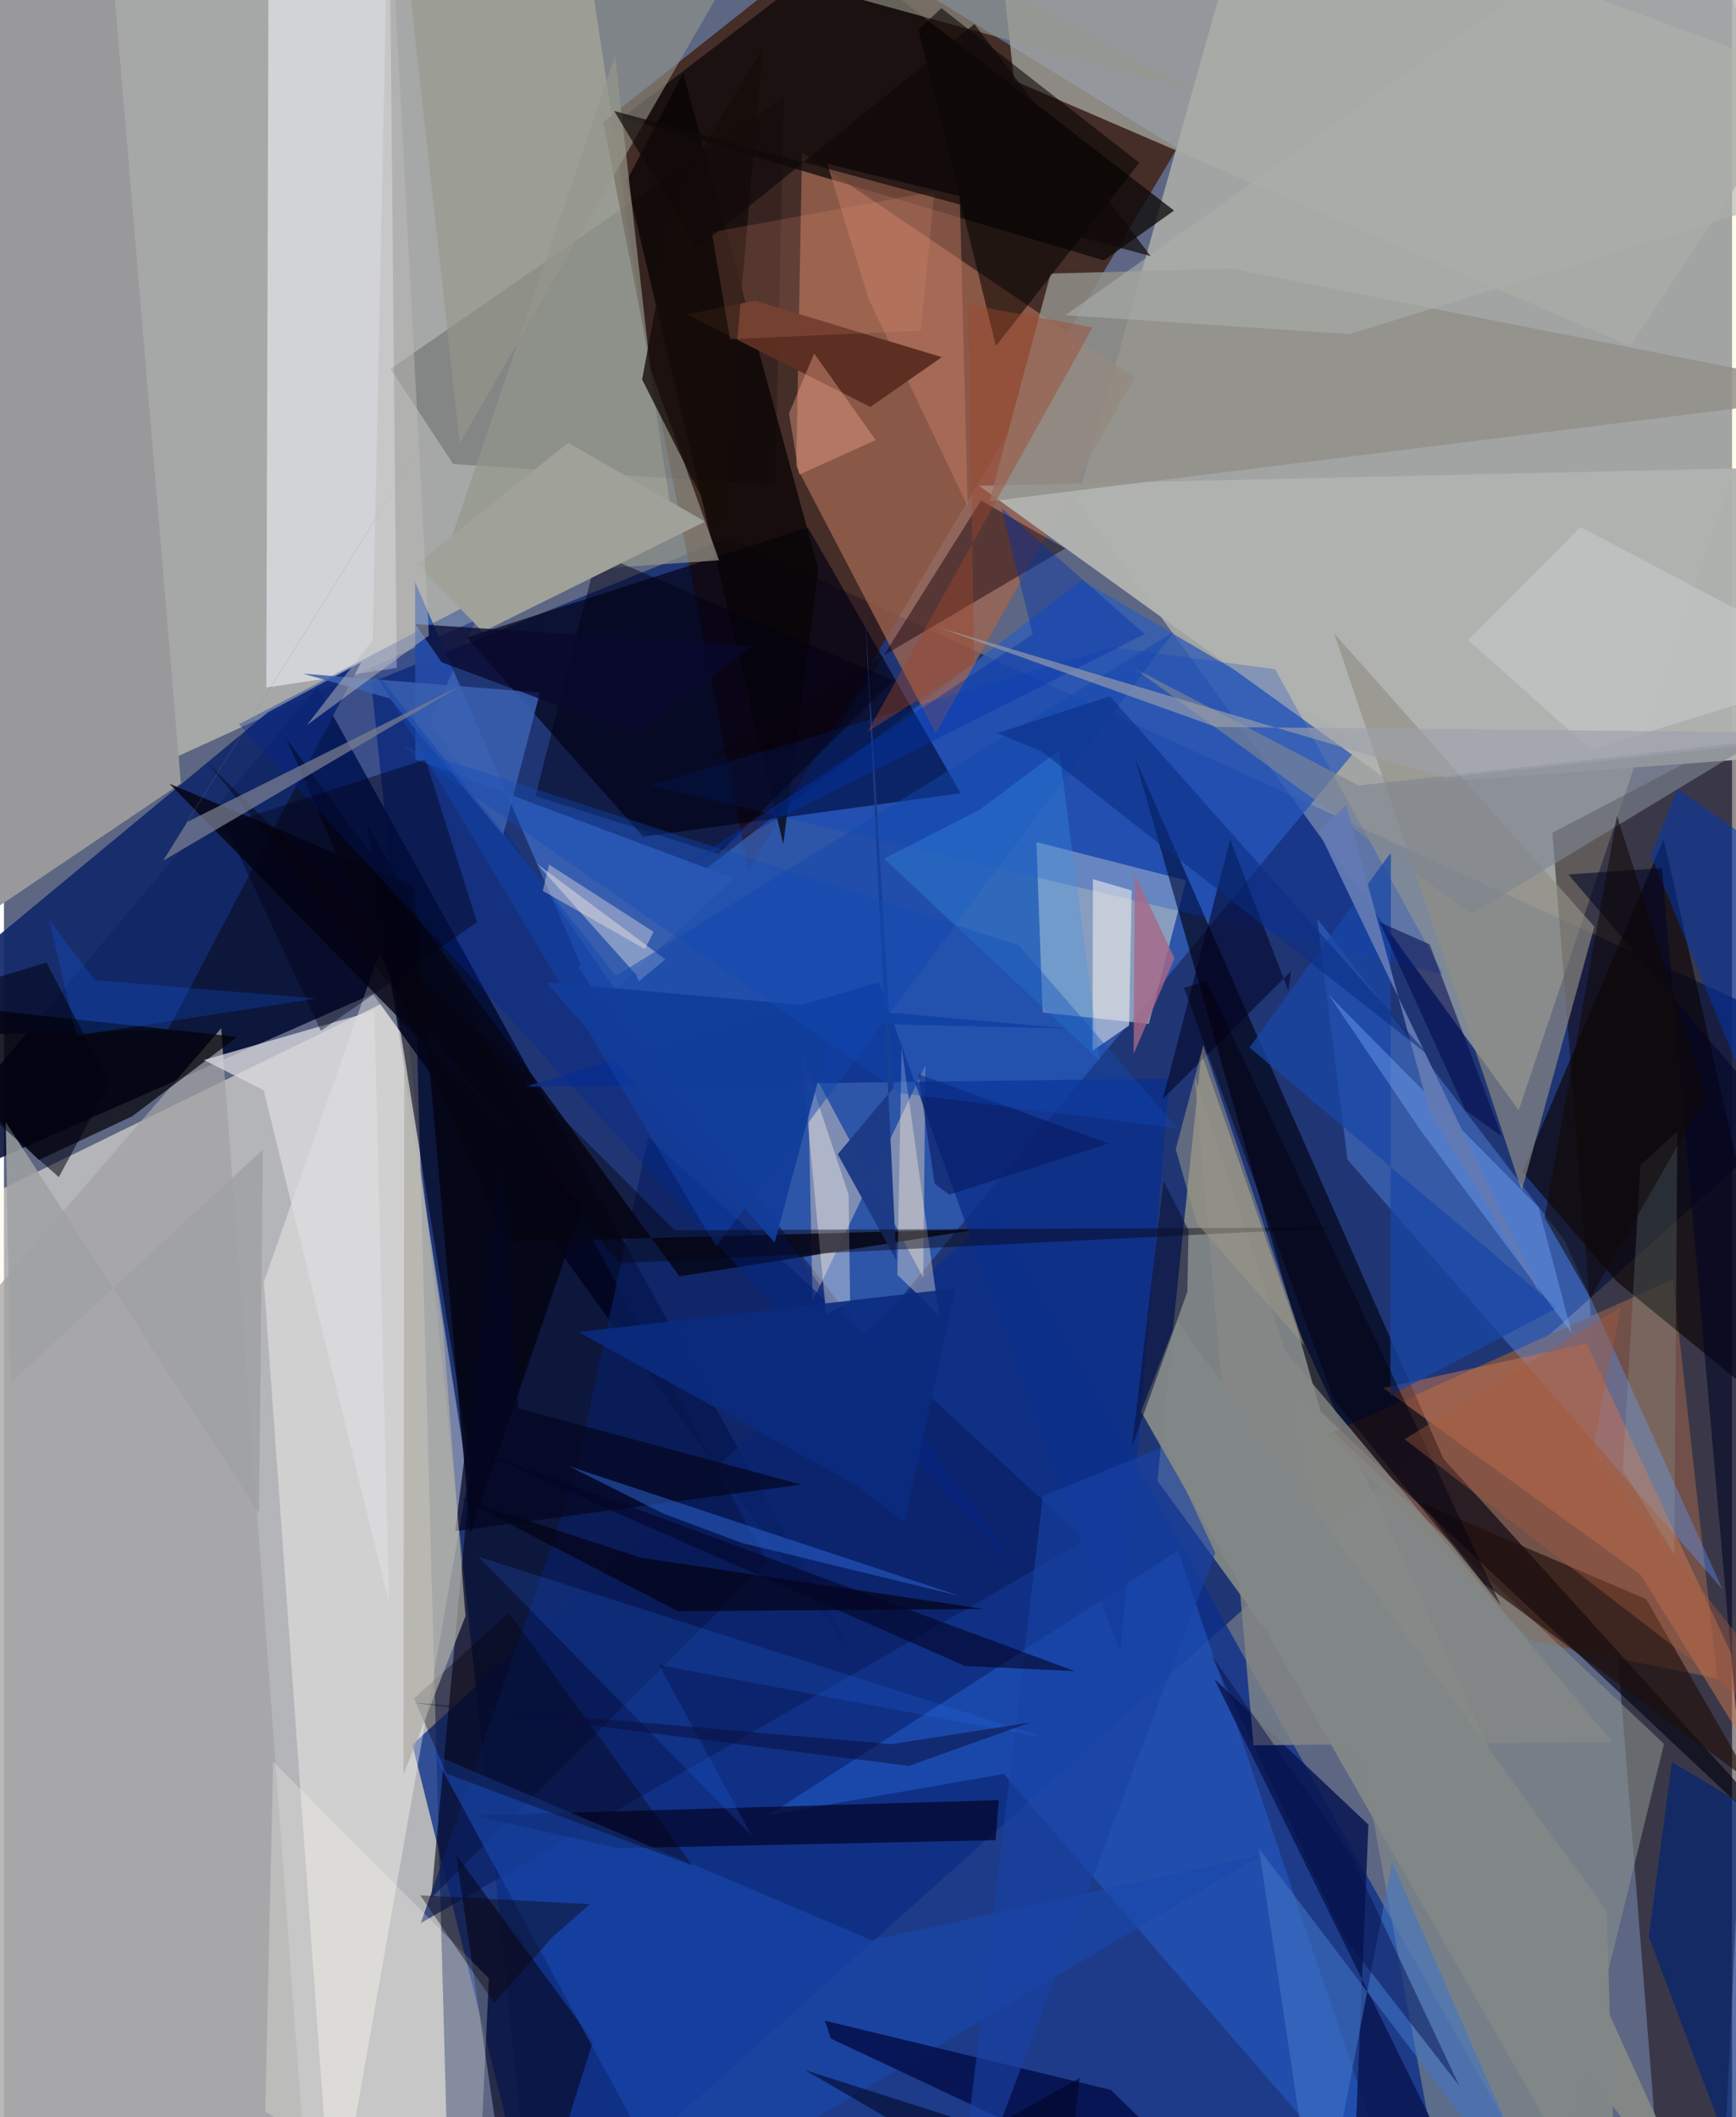 <svg xmlns="http://www.w3.org/2000/svg" width="228" height="278" viewBox="0 0 836 1024"><path fill="#5d6683" d="M0 0h836v1024H0z"/><path fill="#152e71" fill-opacity=".839" d="M350.198 260.046l-172.51 70.022L256.319 1086 898 510.817z"/><path fill="#fef7e3" fill-opacity=".545" d="M-62 1086l276.57-41.41-15.496-567.116-242.78 118.498z"/><path fill="#fdf8cc" fill-opacity=".424" d="M604.75-62L898 46.063l-165.2 490.92-213.656-294.516z"/><path fill="#d5d1be" fill-opacity=".612" d="M282.127-22.935l41.95 279.002L-35.651 420.53-62-62z"/><path fill="#3b1500" fill-opacity=".694" d="M567.554 71.664L360.16 420.976 289.904 59.054 402.35-30.034z"/><path fill="#020b31" fill-opacity=".871" d="M410.299 800.218l-258.696-467.84L-62 586.558l240.439-105.866z"/><path fill="#315db6" fill-opacity=".784" d="M277.462 467.787L417.46 647.41l239.014-287.572-135.11-79.208z"/><path fill="#0a2e89" fill-opacity=".765" d="M257.398 1083.275L759.714 1086l-280.26-499.327-281.895 257.076z"/><path fill="#100" fill-opacity=".451" d="M749.067 402.79L803.421 1086H830.2l36.07-744.54z"/><path fill="#868985" fill-opacity=".902" d="M827.435 1086L624.011 638.182l-44.707-128.759-21.32 206.74z"/><path fill="#a06550" fill-opacity=".765" d="M450.761 354.782l96.1-172.15L386.063 73.724l-2.782 151.815z"/><path fill="#000115" fill-opacity=".596" d="M369.412 755.668L175.458 397.54l50.449 312.558-19.217 207.918z"/><path fill="#f7f7ff" fill-opacity=".541" d="M190.02 323.047L186.354-62l-58.297 25.868-1.139 368.658z"/><path fill="#000012" fill-opacity=".667" d="M309.204 404.651l-85.282-96.31 164.993-53.236 73.912 128.53z"/><path fill="#715149" fill-opacity=".992" d="M828.914 811.862L807.397 618.78 640.23 693.872l98.787 99.802z"/><path fill="#b1b3b0" fill-opacity=".965" d="M471.716 234.965l201.108 144.903L898 363.055v-137.88z"/><path fill="#c7cecc" fill-opacity=".596" d="M571.895 425.803L499.45 407.26l3.044 82.468 51.355 5.516z"/><path fill="#fffef9" fill-opacity=".384" d="M183.952 454.094l-58.204 166.011L159.246 1086l65.266-370.345z"/><path fill="#01000f" fill-opacity=".631" d="M636.96 682.706L898 928.216 696.32 705.49 547.134 366.61z"/><path fill="#6099fe" fill-opacity=".361" d="M649.975 560.87l-14.696-116.633 119.565 155.574 76.596 168.977z"/><path fill="#13296a" fill-opacity=".922" d="M127.712 344.49L-62 501.716l141.436-3.767 93.417-177.633z"/><path fill="#e9d4bf" fill-opacity=".439" d="M445.788 515.316l-1.067 102.641-55.969-104.474 2.434 115.848z"/><path fill="#0d0909" fill-opacity=".753" d="M299.295 56.823l104.731-80.098 162.018 125.119-33.866 24.113z"/><path fill="#2561d2" fill-opacity=".498" d="M483.704 857.986L681.379 1086 567.935 750.07 369.973 877.826z"/><path fill="#a9aca6" fill-opacity=".722" d="M481.196-29.436l7.456 68.428 298.165 128.463L898-1.092z"/><path fill="#0d0507" fill-opacity=".663" d="M802.889 405.935l-68.243 160.903 45.37 52.808 87.713 71.825z"/><path fill="#89918c" fill-opacity=".58" d="M743.534 1086l59.551-242.516-178.11-168.062 63.886 348.652z"/><path fill-opacity=".204" d="M377.312 46.65l-4.27 187.953-155.727-10.16-30.238-46.064z"/><path fill="#375eaf" fill-opacity=".992" d="M199.012 367.232l154.133 57.56-65.573 61.592-88.694-204.91z"/><path fill="#a2a2a4" fill-opacity=".733" d="M144.952 1036.555L-62 1034.447l31.328-379.707 135.754-157.405z"/><path fill="#929089" fill-opacity=".839" d="M593.589 129.92L898 190.07l-421.219 52.446 29.59-110.2z"/><path fill="#0a1f64" fill-opacity=".686" d="M523.47 744.879L311.688 550.01l-36.094 166.887L201.67 930.12z"/><path fill="#c67351" fill-opacity=".525" d="M898 933.506L791.777 761.64l-124.538-90.31 98.41-21.543z"/><path fill="#070923" fill-opacity=".627" d="M255.84 1079.67l-14.102-25.763-22.969-156.685 66.189 90.011z"/><path fill="#050618" fill-opacity=".847" d="M136.621 357.23L242.71 600.719l229.274-6.254-145.225 22.845z"/><path fill="#030428" fill-opacity=".71" d="M479.709 890.007l-182.911 3.907-68.971-15.818 253.409-7.431z"/><path fill="#1a47ac" fill-opacity=".647" d="M419.724 938.38l188.755-41.236-283.45 167.125-116.913-215.563z"/><path fill="#908f85" fill-opacity=".659" d="M643.478 306.302l73.757 217.901 17.022 51.685 35.147-127.673z"/><path fill="#99999c" d="M-62 478.42V-62L53.278-5.255l32.324 384.128z"/><path fill="#040207" fill-opacity=".718" d="M-62 482.487l78.867 78.57L62 539.921l50.8-38.41z"/><path fill="#070304" fill-opacity=".745" d="M393.93 275.319L328.551 35.372l-27.31 52.095 75.77 320.848z"/><path fill="#94968b" fill-opacity=".686" d="M209.614 280.52l136.36-9.53-33.266-92.812-17.078-151.11z"/><path fill="#120108" fill-opacity=".455" d="M344.437 364.786l53.155-3.2 75.075-119.489 40.734 23.195z"/><path fill="#0c308c" fill-opacity=".808" d="M251.735 525.645l171.504-50.58L540.101 799.52l23.808-277.841z"/><path fill="#003cc8" fill-opacity=".251" d="M614.967 323.674l-79.122-10.552-223.276 66.666 383.546 91.25z"/><path fill="#1f0d08" fill-opacity=".624" d="M685.988 726.985l108.463 46.433 51.177 89.06-129.77-96.618z"/><path fill="#c27a64" fill-opacity=".49" d="M398.283 79.205l64.124 15.705 3.863 150.091-48.083-100.646z"/><path fill="#dcdcdf" fill-opacity=".733" d="M96.764 512.686l28.894 14.638 60.628 248.078-7.088-286.603z"/><path fill="#fdfbf1" fill-opacity=".255" d="M130.218 852.041l-3.803 169.151L228.537 1086l6.068-129.15z"/><path fill="#040412" fill-opacity=".812" d="M280.004 583.203l-54.372 158.306-27.49-313.043-118.106-49.42z"/><path fill="#04104c" fill-opacity=".863" d="M612.804 1086L400.052 985.995l-2.962-8.689 138.36 33.511z"/><path fill="#0a1853" fill-opacity=".859" d="M720.267 1086l-134.73-273.976 74.544 70.486-6.988 169.338z"/><path fill="#002276" fill-opacity=".647" d="M795.704 936.62L852.032 1086 898 906.755l-91.093-54.556z"/><path fill="#96978c" fill-opacity=".608" d="M379.588-62L575.581 43.99 190.009-62l30.525 276.33z"/><path fill="#0036ae" fill-opacity=".525" d="M796.746 413.59l12.954-32.13 88.3 62.43L878.319 612z"/><path fill="#5b2f22" fill-opacity=".988" d="M419.154 196.826l-88.709-44.75 32.841-6.631 90.414 27.29z"/><path fill="#002791" fill-opacity=".353" d="M233.816 287.755l-27.71 61.34 283.837 410.249-376.264-409.06z"/><path fill="#fdf9f3" fill-opacity=".514" d="M526.643 508.193l.152-82.98 18.743 5.451-1.212 65.348z"/><path fill="#070201" fill-opacity=".561" d="M549.229 78.71l-69.347 88.596-37.48-152.965 11.109-10.398z"/><path fill="#868986" fill-opacity=".784" d="M604.498 844.162l-28.382-322.891 43.737 132.087 158.15 189.152z"/><path fill="#1847a8" fill-opacity=".722" d="M670.98 412.255l-.26 262.85 80.686-42.565-148.844-125.897z"/><path fill="#e7e3e5" fill-opacity=".439" d="M305.837 471.396l1.222 3.269 12.876-10.67-62.084-46.215z"/><path fill="#4174c6" fill-opacity=".573" d="M671.541 900.563L635.948 1086l-28.804-191.75L752.585 1086z"/><path fill="#030010" fill-opacity=".659" d="M307.762 753.353l166.057 24.825-147.713 1.131-105.386-54.625z"/><path fill="#fffaf1" fill-opacity=".369" d="M408.635 577.85l.719 51.702-11.596 6.187-12.16-127.053z"/><path fill="#000020" fill-opacity=".537" d="M560.613 531.568l62.031-61.803-1.323 9.299-28.102-72.99z"/><path fill="#7aacfc" fill-opacity=".404" d="M742.333 583.923l16.192 61.027-73.45-98.58-44.196-65.196z"/><path fill="#fef1e1" fill-opacity=".357" d="M452.396 636.413l-18.134-129.89-2.075 110.05 10.78 10.346z"/><path fill="#3b60b1" fill-opacity=".851" d="M241.487 403.958l17.797-68.984-114.558-9.146 42.025 11.99z"/><path fill="#1c3a85" fill-opacity=".976" d="M431.73 609.642l-28.362-51.375 26.99-32.15-13.72-229.689z"/><path fill="#808692" fill-opacity=".62" d="M546.636 323.122l108.788 56.799 192.528-21.463-138.027 83.655z"/><path fill="#08000b" fill-opacity=".349" d="M214.058 857.84l-15.678-36.383 45.98-41.381 88.575 122.177z"/><path fill="#1147ad" fill-opacity=".475" d="M296.046 471.983l269.719-166.334-221.21 297.278-167.351-281.362z"/><path fill="#000014" fill-opacity=".467" d="M287.149 267.536l-30.055 117.49 88.57 27.981 84.422-83.899z"/><path fill="#000015" fill-opacity=".412" d="M228.868 446.032l-24.906-78.766-97 31.511 46.331 99.812z"/><path fill="#040620" fill-opacity=".718" d="M240.978 560.673l7.733 120.462 137.09 36.909-167.508 22.54z"/><path fill="#9f462c" fill-opacity=".424" d="M417.785 353.99l51.583-32.829-2.676-173.827 59.947 11.025z"/><path fill="#000426" fill-opacity=".576" d="M756.826 422.928l127.953 150.27-42.889 299.693-39.805-453.03z"/><path fill="#07040d" fill-opacity=".431" d="M324.498 595.022L97.786 368.14 297.878 611l350.65-17.343z"/><path fill="#00084e" fill-opacity=".545" d="M665.541 446.041l41.414 90.874 17.696 12.815-34.965-92.993z"/><path fill="#1843a6" fill-opacity=".624" d="M502.576 723.689L459.674 1086l126.34-334.855-24.169-51.838z"/><path fill="#7a7e90" fill-opacity=".729" d="M88.467 397.626l132.22-65.801-143.674 84.468L349.206-21.57z"/><path fill="#0c0507" fill-opacity=".392" d="M283.552 920.943l-82.13-4.22 35.678 51.984 28.445-31.969z"/><path fill="#9c988a" fill-opacity=".525" d="M580.203 505.479l-13.323 50.383 10.093 35.68 52.06 59.285z"/><path fill="#266ff7" fill-opacity=".192" d="M317.02 805.37l44.62 82.4-132.205-134.894 274.629 87.775z"/><path fill="#828787" fill-opacity=".973" d="M550.082 682.743L780.285 1086l-4.954-161.95-208.09-285.41z"/><path fill="#feae99" fill-opacity=".361" d="M384.645 229.593l37.069-16.764-29.75-41.869-12.18 28.985z"/><path fill="#a86687" fill-opacity=".792" d="M546.501 509.717l19.808-46.2-18.936-39.812-.278-3.435z"/><path fill="#3997e9" fill-opacity=".306" d="M510.485 362.812l19.633 150.268L425.76 415.3l46.421-23.77z"/><path fill="#ffeee4" fill-opacity=".369" d="M263.726 418.158l-3.08 12.727 49.422 28.156 4.192-8.358z"/><path fill="#9bc7b8" fill-opacity=".18" d="M783.143 710.977l24.926 40.937 1.448-204.654-17.836 16.315z"/><path fill="#04010e" fill-opacity=".506" d="M643.27 676.861l-72.408-199.043 10.85-3.539 142.46 302.229z"/><path fill="#a0a199" d="M231.632 305.591l-31.78-32.874 73.092-58.543 66.24 38.096z"/><path fill="#0031ab" fill-opacity=".412" d="M497.686 306.819L329.38 418.939l222.453-112.234-69.207-60.863z"/><path fill="#160d0a" fill-opacity=".792" d="M366.877 23.965L325.832 91.83l-17.111 91.715 37.972 75.047z"/><path fill="#637ab4" fill-opacity=".945" d="M649.323 389.264l-13.155 13.073L743.936 626.86l-54.471-89.702z"/><path fill="#acaca6" fill-opacity=".69" d="M193.668 511.472l-.408 346.815 30.018-76.632-10.785-138.348z"/><path fill="#2e64d0" fill-opacity=".518" d="M319.007 732.057l38.05 14.228 105.758 25.738-189.383-62.826z"/><path fill="#090c30" fill-opacity=".525" d="M572.5 624.77l-26.85 75.184 15.358-128.692 12.036 23.66z"/><path fill="#c8cecf" fill-opacity=".494" d="M767.776 362.671l125.585-39.016-130.788-68.74-54.13 54.748z"/><path fill="#9fa0a2" fill-opacity=".847" d="M.86 542.761l2.27 126.17 122.104-112.89-1.844 175.862z"/><path fill="#fd9d7e" fill-opacity=".161" d="M443.54 159.93l-92.268 4.168-8.85-51.795L450.14 92.61z"/><path fill="#0d63f8" fill-opacity=".231" d="M35.009 500.894l116.513-17.974-107.593-8.873-22.206-29.435z"/><path fill="#0a2d83" fill-opacity=".561" d="M535.012 336.768l-54.557 17.821 21.446 8.749L689.437 510.63z"/><path fill="#100904" fill-opacity=".533" d="M780.34 394.576l43.237 135.22-56.026 97.918-22.204-38.709z"/><path fill="#050528" fill-opacity=".596" d="M518.022 808.276L224.235 699.46l68.514 30.638 172.187 75.668z"/><path fill="#abaeab" fill-opacity=".592" d="M813.772-60.682l57.437 154.49-220.203 67.781-137.491-9.131z"/><path fill="#01000f" fill-opacity=".541" d="M50.972 524.109L26.545 569.33-62 490.607l82.562-25.069z"/><path fill="#020425" fill-opacity=".58" d="M512.363 1073.848l-124.747-72.575 89.048 28.438 43.731-24.703z"/><path fill="#0a0c3d" fill-opacity=".506" d="M496.713 833.073l-67.82 10.555-230.524-20.096 239.261 30.603z"/><path fill="#0b2b7f" fill-opacity=".89" d="M412.116 718.248l-134.201-73.972 182.492-21.158-24.801 113.258z"/><path fill="#08092d" fill-opacity=".757" d="M306.126 355.411L211.8 320.337l-12.857-18.488 162.871 10.606z"/><path fill="#bdbcba" fill-opacity=".486" d="M178.402 309.514L186.06-62l19.524 369.38-59.022 43.32z"/><path fill="#123d9a" fill-opacity=".922" d="M401.357 494.784l114.25 2.724-253.261-22.424L372.809 601z"/><path fill="#07185e" fill-opacity=".584" d="M442.346 519.53l91.995 33.516-77.05 24.746-7.021-5.28z"/><path fill="#100a09" fill-opacity=".69" d="M469.47 11.62L335.247 120.168 295.188 53.66l259.541 70.215z"/><path fill="#9da1ac" fill-opacity=".631" d="M697.271 376.208l-244.727-72.614 133.763 48.004L898 354.567z"/><path fill="#06104c" fill-opacity=".475" d="M704.047 1008.809l-53.036-112.636-67.099-95.962 63.985 136.33z"/><path fill="#0e4bba" fill-opacity=".357" d="M433.9 528.79l133.927 16.918-76.834-88.502-298.768-96.518z"/><path fill="#a75a3e" fill-opacity=".392" d="M768.31 702.307L898 865.783l-220.452-169.7L782.25 632.08z"/></svg>